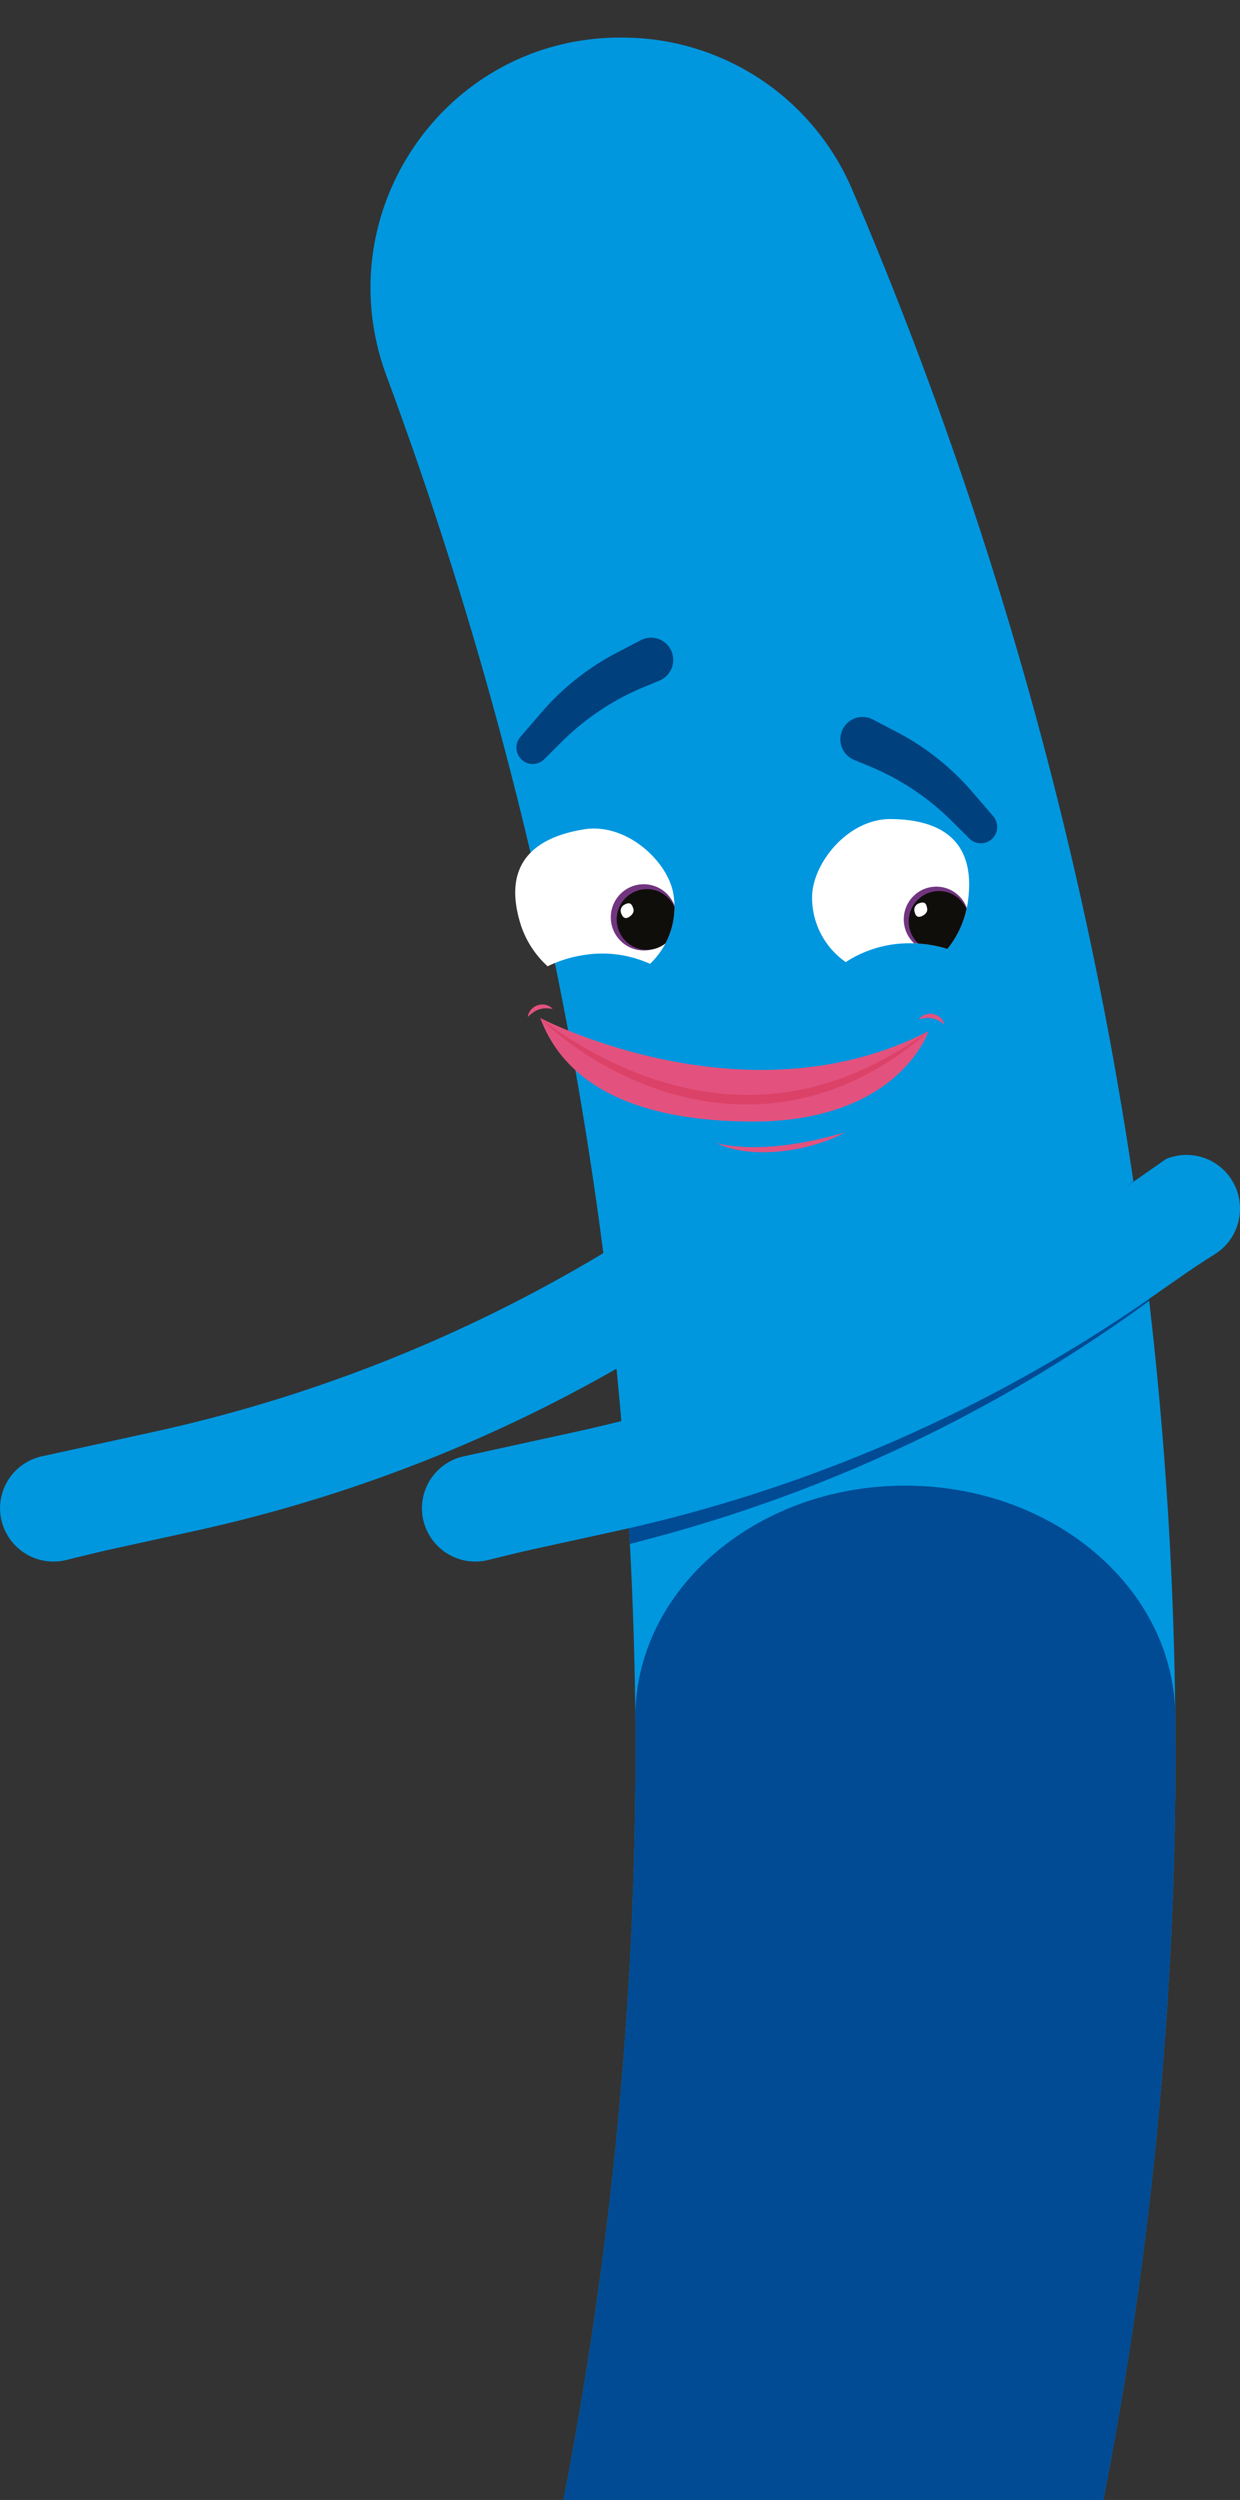 <svg xmlns="http://www.w3.org/2000/svg" xmlns:xlink="http://www.w3.org/1999/xlink" width="494.448" height="996.601" viewBox="0 0 494.448 996.601"><rect x="0" y="0" width="494.448" height="996.601" fill="#333333" stroke="none"/><defs><style>.a{fill:none;}.b{fill:#0097df;}.c{fill:#004b94;}.d{fill:#e3527e;}.e{fill:#dc4268;}.f{fill:#fff;}.g{clip-path:url(#a);}.h{fill:#713580;}.i{fill:#0f0e0b;}.j{clip-path:url(#b);}.k{clip-path:url(#c);}.l{fill:#00407d;}.m{clip-path:url(#d);}</style><clipPath id="a"><path class="a" d="M962.39,688.329a31.278,31.278,0,0,1-25.753,35.9c-16.982,2.771-31.2-9.2-35.746-25.866-6.657-24.388,8.771-33.133,25.753-35.9S960.267,675.205,962.39,688.329Z" transform="translate(-899.308 -662.138)"/></clipPath><clipPath id="b"><path class="a" d="M936.774,691.977a31.226,31.226,0,0,0,30.9,31.543c17.2.143,29.437-13.866,31.405-31.035,2.878-25.121-13.693-31.4-30.9-31.544S936.881,678.682,936.774,691.977Z" transform="translate(-936.773 -660.941)"/></clipPath><clipPath id="c"><path class="a" d="M990.715,712.681A49.339,49.339,0,0,0,976.4,710.47a46.31,46.31,0,0,0-26.2,7.494,31.306,31.306,0,0,1-13.424-25.986c.107-13.295,14.2-31.174,31.4-31.036s33.778,6.423,30.9,31.544A38.373,38.373,0,0,1,990.715,712.681Z" transform="translate(-936.773 -660.941)"/></clipPath><clipPath id="d"><path class="a" d="M1078.112,557.6H862.806l7.042,14.821c147.663,310.7,191.806,650.585,127.5,981.622h215.306c64.31-331.037,20.163-670.923-127.5-981.622Z" transform="translate(-862.806 -557.596)"/></clipPath></defs><g transform="translate(0)"><g transform="translate(147.731 14.979)"><path class="b" d="M981.4,562.337a99.619,99.619,0,0,1,91.627,60.389c125.654,294.056,160.42,611.516,100.255,921.229v0H957.974v0c55.123-283.743,30.562-573.991-70.566-846.786C863.191,631.848,911,562.337,980.666,562.337Z" transform="translate(-881.039 -562.337)"/><path class="c" d="M1041.707,745.047c-59.73,0-108.091,41.793-107.649,93.128a1560.381,1560.381,0,0,1-28.669,311.23v0H1120.7v0a1560.031,1560.031,0,0,0,28.656-312.655c-.487-50.775-48.564-91.7-107.646-91.7Z" transform="translate(-828.455 -167.786)"/><g transform="translate(62.718 385.446)"><path class="d" d="M902.455,686.038s81.889,42.848,154.828,5.289c0,0-11.128,34.454-66.355,35.97C921.677,728.355,907.194,698.2,902.455,686.038Z" transform="translate(-897.51 -680.658)"/><path class="d" d="M950.237,687.724a4.512,4.512,0,0,1,1.105-1.109,5.966,5.966,0,0,1,7.545.5,5.478,5.478,0,0,1,.989,1.257,4.449,4.449,0,0,1,.543,1.469,15.393,15.393,0,0,0-2.354-1.624,9.306,9.306,0,0,0-1.194-.534c-.2-.079-.4-.139-.607-.2l-.309-.076a2.273,2.273,0,0,0-.31-.073,8.879,8.879,0,0,0-2.58-.126A17.515,17.515,0,0,0,950.237,687.724Z" transform="translate(-794.329 -681.813)"/><path class="d" d="M900.89,689.324a4.522,4.522,0,0,1,.413-1.51,5.958,5.958,0,0,1,6.8-3.314,5.521,5.521,0,0,1,1.482.6,4.374,4.374,0,0,1,1.2,1.011,14.889,14.889,0,0,0-2.85-.247,9.2,9.2,0,0,0-1.3.127c-.212.032-.42.082-.629.133l-.307.085a2.645,2.645,0,0,0-.3.095,8.8,8.8,0,0,0-2.307,1.172A17.78,17.78,0,0,0,900.89,689.324Z" transform="translate(-900.89 -684.335)"/><path class="d" d="M976.068,700.446a60.524,60.524,0,0,1-12.246,4.977,76.442,76.442,0,0,1-13.011,2.616l-1.656.152c-.553.047-1.1.111-1.659.129l-1.662.079-.831.038c-.278.013-.556.01-.831.013a57.126,57.126,0,0,1-6.654-.265,45.292,45.292,0,0,1-6.568-1.119,31.706,31.706,0,0,1-3.181-.976c-.521-.192-1.037-.4-1.542-.619s-1-.464-1.482-.736a40.825,40.825,0,0,0,6.411,1.235c2.152.25,4.309.385,6.471.43s4.319.016,6.477-.1l.809-.038.808-.06,1.615-.117c.54-.029,1.077-.092,1.614-.142l1.615-.161c4.3-.461,8.568-1.192,12.82-2.08C967.632,702.79,971.856,701.725,976.068,700.446Z" transform="translate(-849.375 -649.545)"/><path class="e" d="M902.455,686.038c1.377,1.109,2.786,2.167,4.22,3.191s2.876,2.038,4.341,3.011c2.935,1.94,5.914,3.8,8.957,5.548a155.554,155.554,0,0,0,18.827,9.26l1.21.5,1.22.474,1.22.474,1.226.448,1.229.452c.407.149.821.288,1.232.43l1.235.43c.41.142.828.268,1.242.4,3.314,1.071,6.66,2.032,10.04,2.837s6.79,1.472,10.221,1.974,6.884.879,10.344,1.065a107.354,107.354,0,0,0,20.739-.85,110.577,110.577,0,0,0,20.243-4.806,126.528,126.528,0,0,0,19.175-8.385l2.316-1.251c.765-.43,1.514-.881,2.278-1.318l1.141-.66.569-.329.559-.347,2.247-1.387c.373-.23.752-.455,1.122-.695l1.1-.727,2.208-1.453c1.469-.973,2.9-2.009,4.367-2.995q-1,.872-2,1.738l-1,.869c-.335.291-.67.581-1.014.856l-2.076,1.659-1.039.828c-.348.272-.708.534-1.062.8l-2.133,1.589-.537.4-.547.379-1.1.755c-.73.5-1.46,1.008-2.2,1.5l-2.249,1.431a111.149,111.149,0,0,1-19.1,9.592c-.414.174-.837.316-1.257.471l-1.264.452-1.264.455c-.42.155-.85.278-1.272.417l-2.563.812-2.59.72a97.753,97.753,0,0,1-10.524,2.246c-.442.07-.885.155-1.33.211l-1.336.171c-.891.107-1.779.243-2.673.316l-2.685.25-2.689.165q-5.384.246-10.774-.032-5.379-.317-10.7-1.156c-.885-.149-1.773-.278-2.651-.455l-1.321-.253c-.442-.083-.881-.165-1.321-.263l-2.626-.574-2.61-.648q-5.2-1.36-10.256-3.169c-.42-.152-.844-.294-1.26-.455l-1.251-.477c-.417-.158-.837-.313-1.252-.477l-1.242-.505-1.238-.509-1.229-.531-1.229-.534-1.216-.556a132.326,132.326,0,0,1-18.619-10.429c-2.951-1.981-5.826-4.069-8.591-6.29A88.964,88.964,0,0,1,902.455,686.038Z" transform="translate(-897.51 -680.658)"/></g><g transform="translate(57.719 315.315)"><path class="f" d="M912.221,717.049a49.358,49.358,0,0,1,13.81-4.379,46.289,46.289,0,0,1,27.032,3.4,31.336,31.336,0,0,0,9.326-27.737c-2.123-13.124-18.767-28.64-35.746-25.866s-32.41,11.516-25.753,35.9A38.315,38.315,0,0,0,912.221,717.049Z" transform="translate(-899.308 -662.138)"/><g class="g"><g transform="translate(38.101 22.198)"><ellipse class="h" cx="13.139" cy="13.198" rx="13.139" ry="13.198"/><ellipse class="i" cx="12.047" cy="12.101" rx="12.047" ry="12.101" transform="translate(2.353 1.949)"/><path class="f" d="M917.625,673.556c.512,1.346-.3,2.572-1.5,3.371-2.035,1.362-2.84-.158-3.352-1.5a2.751,2.751,0,0,1,1.494-3.371C916.577,670.8,917.114,672.21,917.625,673.556Z" transform="translate(-908.681 -663.973)"/></g></g></g><g transform="translate(176.087 311.532)"><path class="f" d="M990.715,712.681A49.339,49.339,0,0,0,976.4,710.47a46.31,46.31,0,0,0-26.2,7.494,31.306,31.306,0,0,1-13.424-25.986c.107-13.295,14.2-31.174,31.4-31.036s33.778,6.423,30.9,31.544A38.373,38.373,0,0,1,990.715,712.681Z" transform="translate(-936.773 -660.941)"/><g class="j"><g class="k"><g transform="translate(36.551 26.947)"><ellipse class="h" cx="12.985" cy="13.042" rx="12.985" ry="13.042"/><ellipse class="i" cx="12.047" cy="12.101" rx="12.047" ry="12.101" transform="translate(1.984 1.748)"/><path class="f" d="M954.8,673.741c.3,1.406-.689,2.493-1.991,3.1-2.218,1.036-2.784-.591-3.087-2a2.745,2.745,0,0,1,1.99-3.1C954.18,670.86,954.5,672.332,954.8,673.741Z" transform="translate(-945.484 -665.14)"/></g></g></g></g><path class="l" d="M956.5,655.161l-6.227,2.578a101.369,101.369,0,0,0-32.81,21.885l-6.919,6.9a6.483,6.483,0,0,1-8.287.73h0a6.55,6.55,0,0,1-1.21-9.646l8.473-9.829a101.463,101.463,0,0,1,29.929-23.715l9.605-5.011a8.829,8.829,0,0,1,11.13,2.521h0A8.906,8.906,0,0,1,956.5,655.161Z" transform="translate(-841.26 -398.829)"/><path class="l" d="M945.824,665.168l6.227,2.578a101.4,101.4,0,0,1,32.811,21.882l6.923,6.9a6.482,6.482,0,0,0,8.286.733h0a6.553,6.553,0,0,0,1.211-9.646l-8.474-9.829a101.536,101.536,0,0,0-29.93-23.718l-9.608-5.008a8.82,8.82,0,0,0-11.127,2.518h0A8.906,8.906,0,0,0,945.824,665.168Z" transform="translate(-752.979 -377.226)"/></g><path class="b" d="M1133.4,754.3l-6.774,4.749a595.841,595.841,0,0,1-214.393,94.107l-32.631,7.15c-6.354,1.393-12.66,2.97-18.976,4.518a21.3,21.3,0,0,1-24.691-12.54h0a21.694,21.694,0,0,1-1.261-4.148,21.2,21.2,0,0,1,16.341-24.672l44.463-9.725a595.78,595.78,0,0,0,214.358-93.981l21.109-14.777a21.282,21.282,0,0,1,27.895,11.482h0a21.467,21.467,0,0,1-8.427,26.47C1144.618,746.535,1138.984,750.389,1133.4,754.3Z" transform="translate(-834.281 -242.917)"/><g transform="translate(90.124)"><g class="m"><path class="c" d="M1186.824,752.2l-6.553,5.045A595.745,595.745,0,0,1,970.336,860.915l-32.277,8.616c-6.281,1.674-12.515,3.535-18.751,5.368a21.3,21.3,0,0,1-25.231-11.415h0a21.754,21.754,0,0,1-1.447-4.089,21.2,21.2,0,0,1,15.213-25.383l43.979-11.718a595.763,595.763,0,0,0,209.91-103.544l20.42-15.709a21.28,21.28,0,0,1,28.385,10.208h0a21.469,21.469,0,0,1-7.229,26.823C1197.683,743.93,1192.23,748.034,1186.824,752.2Z" transform="translate(-799.688 -247.965)"/></g></g><path class="b" d="M1186.648,754.3l-6.777,4.749A595.8,595.8,0,0,1,965.48,853.159l-32.634,7.15c-6.35,1.393-12.659,2.97-18.975,4.518a21.3,21.3,0,0,1-24.691-12.54h0a21.738,21.738,0,0,1-1.261-4.148,21.2,21.2,0,0,1,16.344-24.672l44.46-9.725a595.791,595.791,0,0,0,214.362-93.981l21.108-14.777a21.283,21.283,0,0,1,27.9,11.482h0a21.469,21.469,0,0,1-8.427,26.47C1197.866,746.535,1192.233,750.389,1186.648,754.3Z" transform="translate(-719.299 -242.917)"/></g></svg>